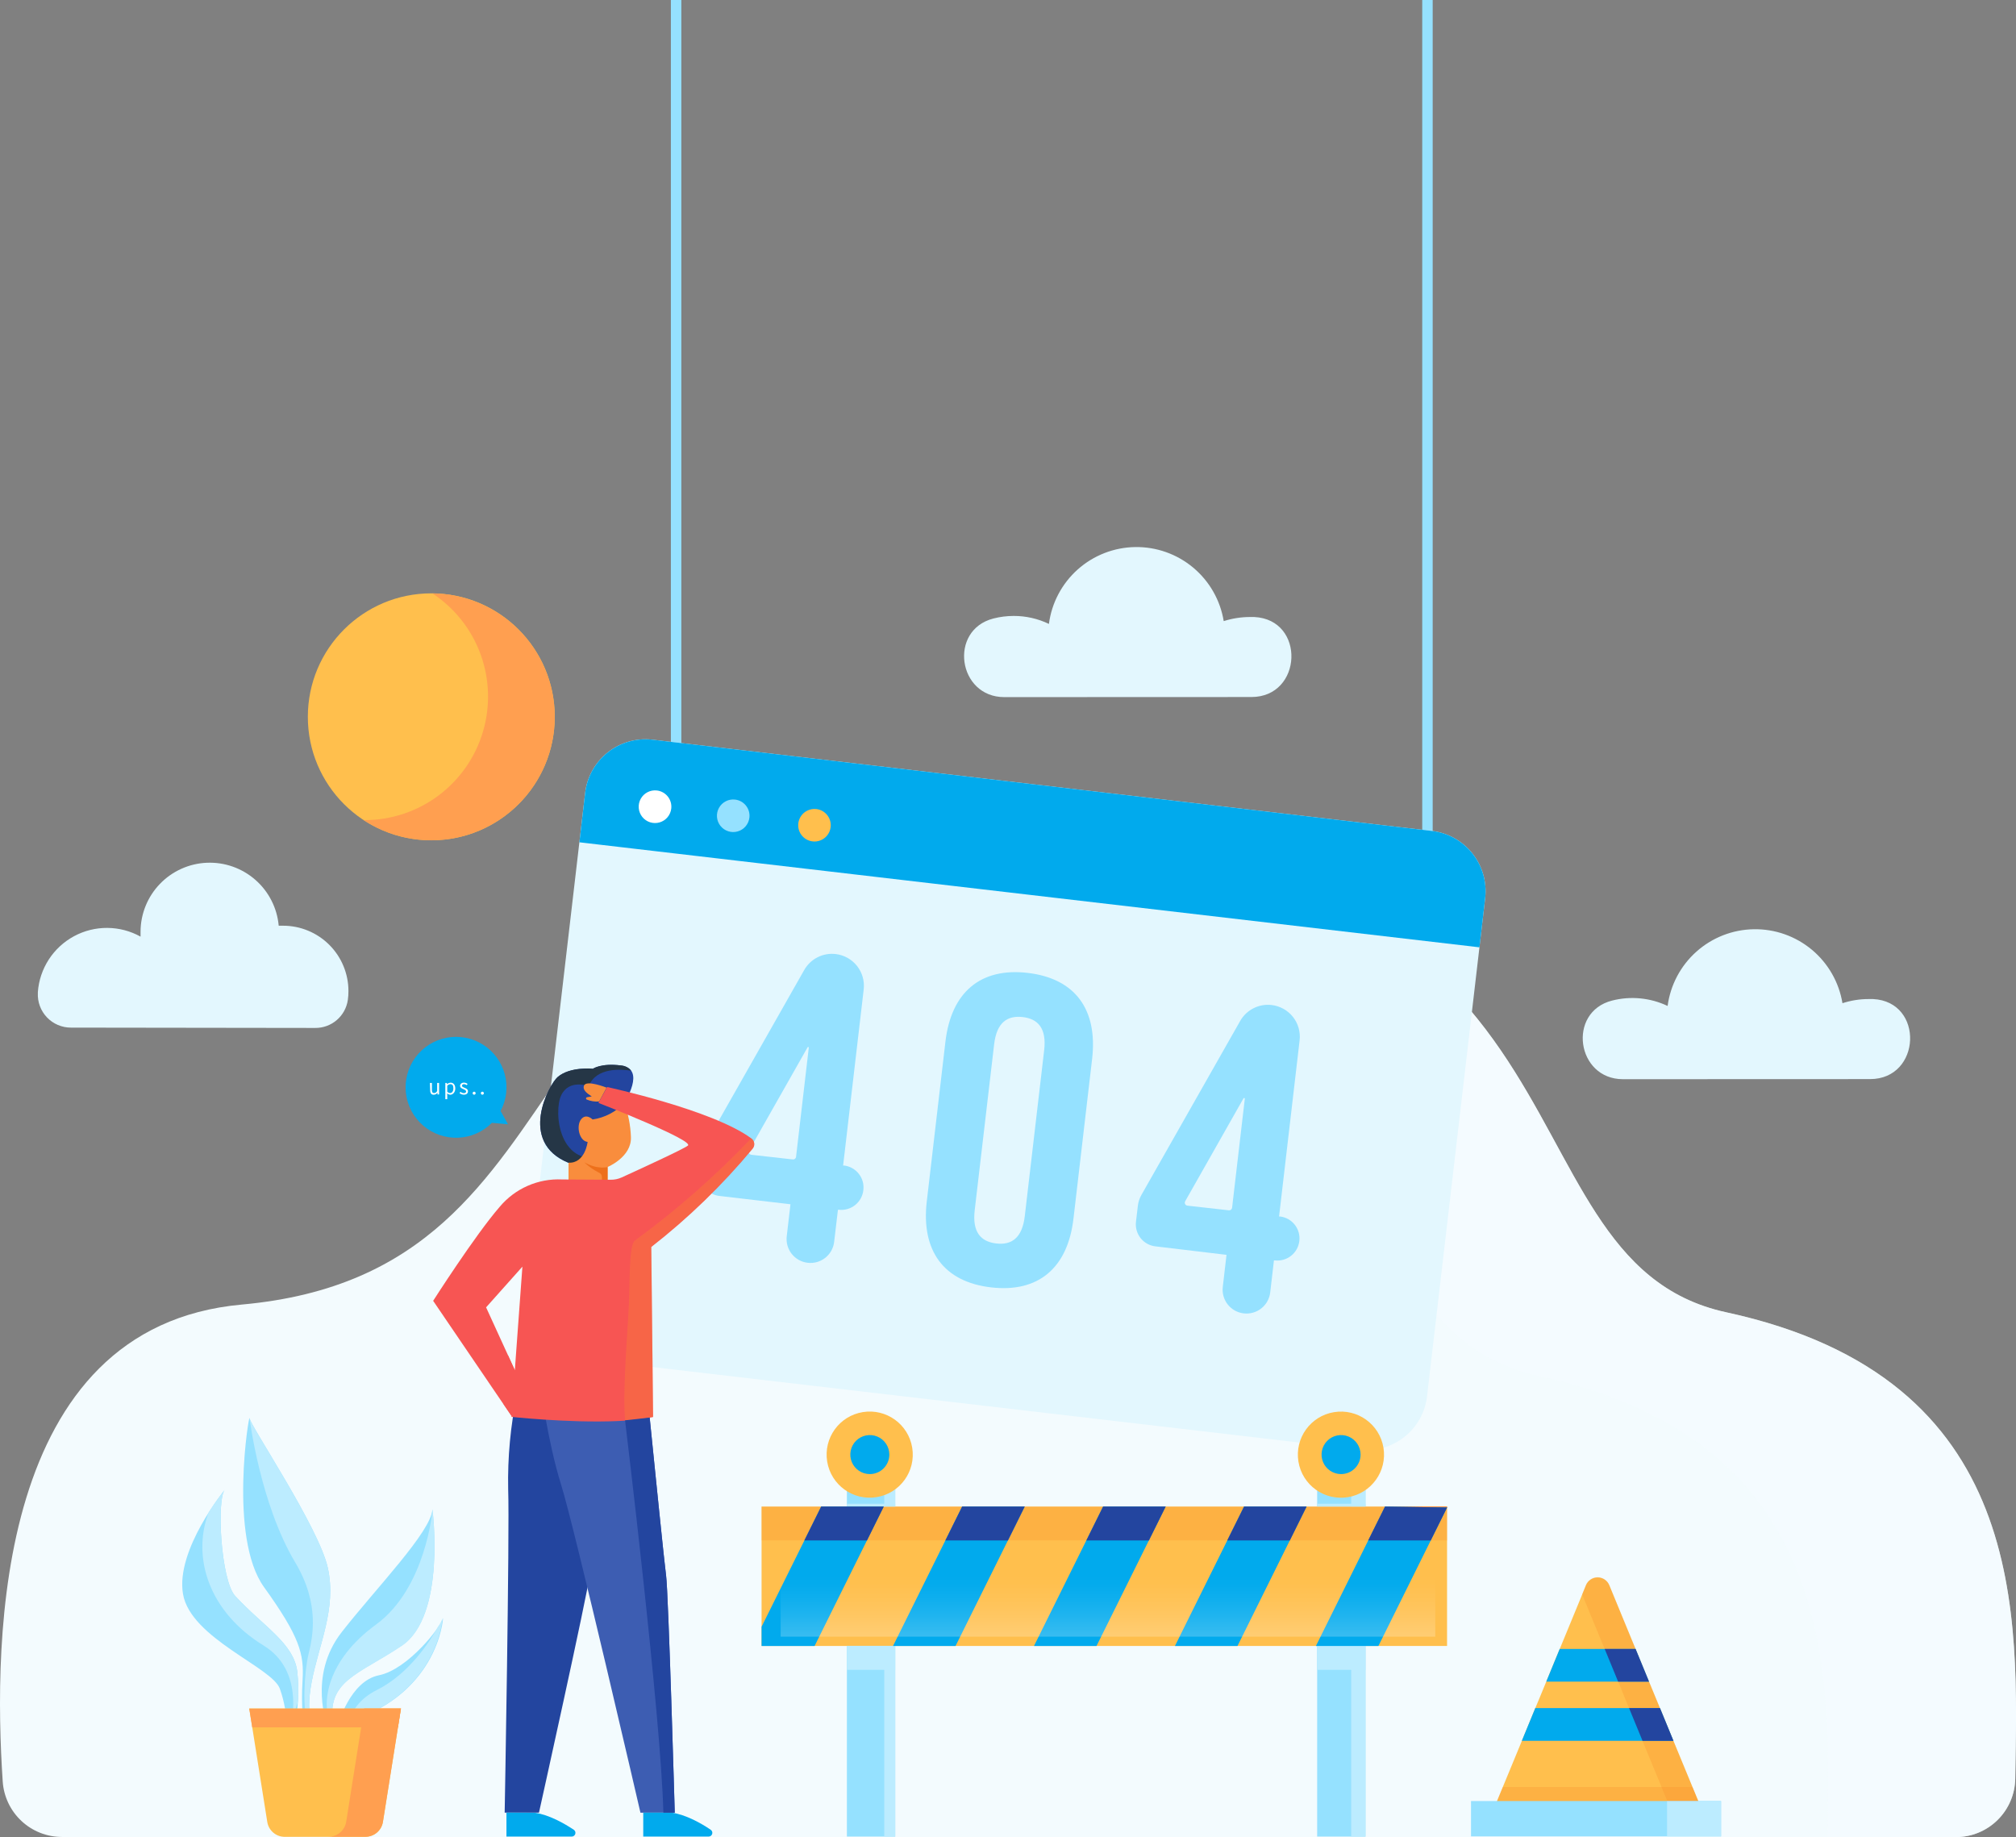  <svg
      width="586"
      height="534"
      viewBox="0 0 586 534"
      fill="none"
      xmlns="http://www.w3.org/2000/svg"
    >
      <rect x="0" y="0" width="586" height="534" fill="#808080" stroke="none"/>
      <g clip-path="url(#clip0_1571_32508)">
        <path
          d="M568.512 533.998C573.053 533.999 577.412 532.211 580.644 529.021C583.877 525.832 585.723 521.497 585.784 516.956C586.503 469.955 590.288 400.62 501.773 381.435C430.136 365.926 472.602 238.6 279.684 246.836C141.199 252.738 177.927 369.467 70.308 379.196C-1.343 385.668 -1.967 476.292 0.788 517.811C1.077 522.188 3.019 526.292 6.221 529.29C9.423 532.288 13.646 533.957 18.032 533.958L568.512 533.998Z"
          fill="#F3FBFE"
        />
        <path
          opacity="0.55"
          d="M501.773 381.478C430.136 365.969 472.603 238.643 279.684 246.879C246.742 248.235 223.732 255.956 206.324 266.973C212.185 266.2 218.413 265.617 225.048 265.386C417.979 257.15 375.499 384.463 447.136 399.985C534.715 418.981 531.948 487.027 531.174 534.001H568.512C573.053 534.001 577.412 532.213 580.644 529.023C583.877 525.834 585.723 521.5 585.784 516.959C586.503 469.998 590.288 400.663 501.773 381.478Z"
          fill="#F3FBFE"
        />
        <path d="M198.047 0H195.008V222.251H198.047V0Z" fill="#95E1FF" />
        <path d="M416.445 0H413.406V256.389H416.445V0Z" fill="#95E1FF" />
        <path
          d="M416.161 241.52L189.663 215.007C187.361 214.737 185.028 214.923 182.797 215.555C180.567 216.186 178.483 217.252 176.665 218.69C174.847 220.127 173.33 221.91 172.2 223.934C171.071 225.959 170.352 228.186 170.085 230.489L153.179 375.346C152.911 377.647 153.098 379.979 153.731 382.207C154.364 384.436 155.429 386.519 156.867 388.336C158.304 390.153 160.086 391.668 162.109 392.797C164.133 393.925 166.359 394.644 168.66 394.911L395.24 421.356C397.541 421.625 399.873 421.437 402.101 420.805C404.33 420.172 406.412 419.106 408.229 417.669C410.046 416.231 411.562 414.449 412.69 412.426C413.818 410.402 414.537 408.176 414.804 405.875L431.71 261.018C432.232 256.37 430.887 251.706 427.972 248.05C425.056 244.393 420.808 242.045 416.161 241.52Z"
          fill="#E3F7FE"
        />
        <path
          d="M430.041 275.36L431.71 261.018C432.232 256.37 430.888 251.706 427.972 248.05C425.056 244.393 420.808 242.045 416.161 241.52L189.663 215.007C187.361 214.737 185.028 214.923 182.797 215.555C180.567 216.186 178.483 217.252 176.665 218.69C174.847 220.127 173.33 221.91 172.201 223.934C171.071 225.959 170.353 228.186 170.085 230.489L168.416 244.831L430.041 275.36Z"
          fill="#01AAED"
        />
        <path
          d="M205.063 332.538L233.772 281.941C234.672 280.356 236.02 279.071 237.646 278.248C239.273 277.425 241.106 277.1 242.916 277.314C245.359 277.6 247.588 278.843 249.115 280.772C250.641 282.7 251.34 285.156 251.057 287.599L245.074 338.779H245.331C246.177 338.878 246.994 339.144 247.736 339.561C248.477 339.979 249.129 340.54 249.651 341.212C250.174 341.884 250.558 342.653 250.781 343.474C251.003 344.296 251.06 345.154 250.948 345.997C250.748 347.691 249.884 349.236 248.546 350.294C247.209 351.352 245.506 351.837 243.812 351.642H243.568L242.469 360.963C242.366 361.87 242.085 362.747 241.642 363.544C241.2 364.341 240.604 365.043 239.889 365.609C239.174 366.175 238.354 366.595 237.477 366.843C236.599 367.091 235.681 367.163 234.776 367.056C233.87 366.951 232.994 366.669 232.198 366.226C231.402 365.783 230.701 365.187 230.135 364.472C229.569 363.758 229.15 362.939 228.901 362.062C228.652 361.185 228.578 360.268 228.684 359.362L229.769 350.041L209.106 347.626C208.266 347.528 207.455 347.266 206.717 346.854C205.979 346.443 205.329 345.89 204.805 345.227C204.281 344.564 203.892 343.804 203.662 342.991C203.431 342.178 203.363 341.328 203.462 340.489L204.004 335.794C204.12 334.645 204.481 333.535 205.063 332.538ZM231.384 336.323L235.088 304.587C235.096 304.562 235.099 304.537 235.097 304.512C235.095 304.486 235.089 304.462 235.077 304.439C235.066 304.416 235.05 304.396 235.031 304.38C235.012 304.363 234.99 304.35 234.966 304.342C234.942 304.334 234.916 304.331 234.891 304.333C234.866 304.335 234.841 304.341 234.818 304.353C234.796 304.364 234.775 304.38 234.759 304.399C234.742 304.418 234.73 304.44 234.722 304.464L217.748 334.396C217.681 334.518 217.644 334.655 217.642 334.794C217.639 334.934 217.67 335.072 217.733 335.196C217.796 335.321 217.889 335.428 218.002 335.508C218.116 335.589 218.248 335.64 218.386 335.658L230.448 337.015C230.662 337.039 230.878 336.982 231.052 336.853C231.225 336.725 231.344 336.535 231.384 336.323Z"
          fill="#95E1FF"
        />
        <path
          d="M331.77 347.352L360.493 296.756C361.392 295.173 362.737 293.89 364.361 293.067C365.985 292.244 367.815 291.918 369.624 292.129C370.834 292.269 372.005 292.646 373.069 293.238C374.133 293.831 375.07 294.628 375.826 295.583C376.583 296.538 377.143 297.633 377.475 298.806C377.808 299.978 377.906 301.204 377.764 302.414L371.794 353.594H372.052C372.891 353.69 373.702 353.951 374.439 354.361C375.176 354.771 375.825 355.323 376.348 355.985C376.871 356.647 377.259 357.406 377.488 358.218C377.717 359.03 377.783 359.88 377.683 360.717C377.587 361.556 377.326 362.368 376.916 363.106C376.506 363.844 375.954 364.493 375.292 365.018C374.631 365.542 373.872 365.931 373.06 366.161C372.248 366.392 371.398 366.46 370.56 366.362H370.302L369.217 375.683C369.002 377.51 368.072 379.176 366.629 380.316C365.186 381.456 363.35 381.976 361.524 381.762C360.618 381.659 359.741 381.379 358.943 380.936C358.146 380.493 357.444 379.897 356.878 379.182C356.312 378.467 355.893 377.647 355.645 376.77C355.396 375.892 355.324 374.974 355.432 374.069L356.517 364.747L335.84 362.278C335.001 362.18 334.189 361.918 333.451 361.506C332.713 361.095 332.063 360.542 331.539 359.879C331.015 359.216 330.627 358.457 330.396 357.644C330.166 356.831 330.098 355.98 330.196 355.141L330.752 350.446C330.883 349.358 331.229 348.306 331.77 347.352ZM358.132 351.111L361.836 319.374C361.841 319.328 361.83 319.28 361.805 319.241C361.779 319.202 361.741 319.172 361.696 319.158C361.651 319.143 361.603 319.145 361.559 319.162C361.515 319.179 361.479 319.211 361.456 319.252L344.496 349.184C344.429 349.306 344.392 349.443 344.389 349.582C344.387 349.722 344.418 349.859 344.481 349.984C344.544 350.108 344.636 350.216 344.75 350.296C344.864 350.377 344.996 350.428 345.134 350.446L357.196 351.803C357.41 351.827 357.626 351.769 357.8 351.641C357.973 351.513 358.092 351.323 358.132 351.111Z"
          fill="#95E1FF"
        />
        <path
          d="M274.815 302.768C276.484 288.48 284.963 281.18 298.748 282.795C312.533 284.41 319.1 293.446 317.458 307.747L312.031 354.219C310.362 368.521 301.869 375.807 288.084 374.206C274.299 372.605 267.732 363.541 269.388 349.24L274.815 302.768ZM283.322 351.777C282.575 358.168 285.113 360.909 289.576 361.438C294.04 361.967 297.134 359.864 297.88 353.473L303.51 305.292C304.257 298.901 301.733 296.146 297.269 295.631C292.805 295.115 289.698 297.205 288.966 303.582L283.322 351.777Z"
          fill="#95E1FF"
        />
        <path
          d="M195.118 235.022C195.012 235.956 194.631 236.837 194.024 237.555C193.417 238.273 192.61 238.794 191.707 239.053C190.803 239.311 189.843 239.296 188.948 239.009C188.053 238.722 187.263 238.175 186.679 237.439C186.095 236.702 185.742 235.809 185.666 234.872C185.59 233.935 185.793 232.996 186.251 232.175C186.709 231.354 187.4 230.687 188.237 230.259C189.074 229.831 190.019 229.661 190.952 229.771C192.2 229.917 193.339 230.552 194.119 231.536C194.9 232.52 195.259 233.773 195.118 235.022Z"
          fill="white"
        />
        <path
          d="M217.829 237.679C217.718 238.609 217.335 239.485 216.726 240.196C216.118 240.907 215.312 241.423 214.411 241.676C213.51 241.93 212.554 241.911 211.664 241.622C210.774 241.332 209.989 240.786 209.41 240.051C208.83 239.316 208.481 238.425 208.407 237.492C208.333 236.559 208.538 235.625 208.994 234.808C209.451 233.991 210.14 233.327 210.973 232.901C211.807 232.475 212.748 232.306 213.678 232.415C214.296 232.487 214.894 232.681 215.438 232.985C215.982 233.289 216.46 233.697 216.846 234.186C217.231 234.675 217.517 235.235 217.686 235.835C217.854 236.434 217.903 237.061 217.829 237.679Z"
          fill="#95E1FF"
        />
        <path
          d="M241.45 240.42C241.342 241.35 240.96 242.228 240.353 242.941C239.746 243.655 238.941 244.172 238.04 244.428C237.139 244.683 236.182 244.666 235.291 244.378C234.399 244.09 233.613 243.544 233.033 242.809C232.452 242.074 232.102 241.184 232.027 240.25C231.952 239.316 232.156 238.381 232.613 237.563C233.069 236.746 233.758 236.082 234.592 235.655C235.426 235.229 236.368 235.06 237.298 235.169C238.545 235.315 239.683 235.95 240.461 236.935C241.24 237.92 241.595 239.173 241.45 240.42Z"
          fill="#FFBF4D"
        />
        <path
          d="M150.264 405.412C148.385 414.428 147.529 423.627 147.713 432.834C148.174 445.249 146.695 526.877 146.695 526.877H156.668C156.668 526.877 170.859 462.956 171.388 457.909C171.918 452.861 179.041 402.387 179.041 402.387L150.264 405.412Z"
          fill="#23459F"
        />
        <path
          d="M156.898 401.695C156.898 401.695 159.191 419.131 163.099 431.546C167.006 443.961 186.164 526.905 186.164 526.905H196.136C196.136 526.905 194.304 462.984 193.612 457.937C192.921 452.889 187.873 402.401 187.873 402.401L156.898 401.695Z"
          fill="#3D5DB2"
        />
        <path
          d="M186.977 526.879V533.84H205.971C206.205 533.84 206.434 533.765 206.622 533.626C206.81 533.486 206.948 533.29 207.015 533.065C207.082 532.841 207.075 532.601 206.994 532.381C206.914 532.161 206.764 531.973 206.568 531.845C203.855 530 199.35 527.449 195.226 526.879H186.977Z"
          fill="#01AAED"
        />
        <path
          d="M147.211 526.879V533.84H166.206C166.431 533.834 166.649 533.758 166.83 533.623C167.01 533.488 167.144 533.3 167.213 533.085C167.282 532.87 167.282 532.639 167.213 532.424C167.144 532.209 167.01 532.021 166.83 531.886C164.048 530.04 159.612 527.489 155.474 526.92L147.211 526.879Z"
          fill="#01AAED"
        />
        <path
          d="M181.442 320.571C181.442 320.571 187.982 310.652 180.479 309.716C174.726 308.97 172.338 310.679 172.338 310.679C172.338 310.679 165.704 309.96 162.081 313.094C159.598 315.252 150.481 331.955 165.229 337.993C179.977 344.031 176.829 328.495 176.829 328.495L181.442 320.571Z"
          fill="#23459F"
        />
        <path
          d="M180.479 309.689C174.726 308.942 172.338 310.652 172.338 310.652C172.338 310.652 165.704 309.933 162.081 313.067C159.598 315.224 150.481 331.927 165.229 337.965C172.162 340.815 175.133 338.901 176.341 336.066C162.352 340.014 160.833 323.148 163.139 318.345C165.446 313.542 171.117 315.727 171.117 315.727C173.315 310.177 180.479 310.788 183.436 311.208C183.078 310.761 182.63 310.394 182.12 310.133C181.61 309.871 181.051 309.719 180.479 309.689Z"
          fill="#253646"
        />
        <path
          d="M172.257 325.399C172.257 325.399 170.33 323.459 168.878 325.399C167.427 327.339 168.39 331.681 170.805 331.925C170.805 331.925 170.086 338.208 165.256 337.963V343.052H176.612V339.212C176.612 339.212 183.626 336.322 183.396 330.514C183.279 327.131 182.624 323.787 181.456 320.609C179.014 323.193 175.774 324.881 172.257 325.399Z"
          fill="#F98D3D"
        />
        <path
          d="M173.993 340.8C175.119 341.275 174.93 341.98 174.984 343.052H176.612V339.212C176.612 339.212 173.898 340.094 169.828 337.855C171.069 339.03 172.472 340.022 173.993 340.8Z"
          fill="#ED701B"
        />
        <path
          d="M176.327 316.147C176.327 316.147 170.439 313.799 169.747 315.563C169.299 316.716 170.439 317.707 172.012 318.711L170.656 318.928C170.584 318.938 170.518 318.968 170.463 319.016C170.409 319.063 170.371 319.126 170.352 319.195C170.333 319.265 170.335 319.338 170.358 319.407C170.38 319.475 170.423 319.535 170.479 319.579C171.639 320.071 172.9 320.276 174.156 320.176L176.327 316.147Z"
          fill="#F98D3D"
        />
        <path
          d="M218.385 330.894C207.151 322.577 176.475 315.969 176.475 315.969L173.951 320.582C173.951 320.582 201.792 331.437 199.96 332.984C198.875 333.933 185.267 340.161 180.667 342.264C179.669 342.711 178.586 342.933 177.492 342.916L163.396 342.834C159.957 342.668 156.526 343.302 153.374 344.686C150.221 346.071 147.433 348.168 145.229 350.813C138.078 359.049 125.908 378.112 125.908 378.112L146.395 408.234L148.661 411.559V411.843L150.683 412.047C157.263 412.658 178.361 414.326 189.54 411.952L189.839 411.884L189.31 362.468C200.1 354.047 209.956 344.495 218.711 333.974C218.909 333.758 219.06 333.503 219.152 333.225C219.244 332.947 219.275 332.652 219.244 332.36C219.214 332.069 219.121 331.787 218.973 331.535C218.825 331.282 218.624 331.063 218.385 330.894ZM149.652 398.289L147.657 393.92L141.294 380.012L151.85 368.18L149.95 394.137L149.652 398.289Z"
          fill="#F75553"
        />
        <path
          d="M147.645 393.922L149.653 398.291L148.676 411.466L148.662 411.507L146.396 408.182L147.645 393.922Z"
          fill="#F75553"
        />
        <g mix-blend-mode="multiply" opacity="0.29">
          <path
            d="M184.548 360.598C182.648 361.954 183.191 374.166 182.662 381.832C181.875 394.627 181.115 405.699 181.685 412.85C184.324 412.705 186.949 412.374 189.541 411.859L189.839 411.791L189.31 362.375C200.1 353.954 209.956 344.402 218.711 333.881C218.9 333.667 219.043 333.415 219.13 333.142C219.216 332.869 219.245 332.581 219.215 332.297C219.184 332.012 219.094 331.737 218.952 331.489C218.809 331.241 218.616 331.025 218.385 330.855C208.019 341.763 196.695 351.717 184.548 360.598Z"
            fill="#F98D2B"
          />
        </g>
        <path
          d="M193.612 457.922C193.11 454.272 190.355 426.972 188.849 412.047L181.686 412.847C181.686 412.847 192.133 498.776 192.825 526.89H196.135C196.135 526.89 194.303 462.969 193.612 457.922Z"
          fill="#23459F"
        />
        <path
          d="M147.672 326.811L145.514 322.93C147.252 319.659 147.687 315.851 146.733 312.271C145.778 308.692 143.505 305.606 140.37 303.634C137.234 301.662 133.468 300.95 129.829 301.64C126.19 302.33 122.946 304.371 120.75 307.354C118.554 310.337 117.568 314.041 117.99 317.721C118.412 321.402 120.211 324.786 123.025 327.194C125.839 329.603 129.461 330.857 133.162 330.706C136.863 330.554 140.369 329.007 142.977 326.376L147.672 326.811Z"
          fill="#01AAED"
        />
        <path
          d="M124.973 314.789H125.542V316.824C125.542 317.448 125.732 317.72 126.167 317.72C126.601 317.72 126.75 317.543 127.076 317.15V314.789H127.632V318.127H127.171V317.598C127.05 317.781 126.887 317.932 126.696 318.038C126.505 318.144 126.29 318.203 126.072 318.208C125.366 318.208 125.04 317.747 125.04 316.851L124.973 314.789Z"
          fill="white"
        />
        <path
          d="M130.005 318.384V319.51H129.449V314.788H129.911V315.168C130.203 314.894 130.582 314.73 130.982 314.707C131.837 314.707 132.339 315.372 132.339 316.403C132.339 317.434 131.661 318.208 130.887 318.208C130.545 318.182 130.221 318.043 129.965 317.814L130.005 318.384ZM130.82 317.719C131.376 317.719 131.783 317.217 131.783 316.362C131.783 315.508 131.525 315.141 130.901 315.141C130.556 315.171 130.236 315.331 130.005 315.589V317.339C130.226 317.555 130.513 317.689 130.82 317.719Z"
          fill="white"
        />
        <path
          d="M133.846 317.355C134.118 317.6 134.469 317.74 134.836 317.748C135.27 317.748 135.487 317.518 135.487 317.233C135.487 316.948 135.094 316.744 134.727 316.595C134.361 316.446 133.737 316.201 133.737 315.645C133.737 315.089 134.158 314.695 134.877 314.695C135.259 314.695 135.629 314.83 135.921 315.075L135.65 315.428C135.439 315.243 135.171 315.138 134.89 315.13C134.47 315.13 134.28 315.36 134.28 315.618C134.28 315.876 134.646 316.039 135.012 316.188C135.379 316.337 136.03 316.568 136.03 317.192C136.03 317.816 135.596 318.196 134.809 318.196C134.357 318.187 133.922 318.024 133.574 317.735L133.846 317.355Z"
          fill="white"
        />
        <path
          d="M137.794 317.329C137.881 317.324 137.967 317.344 138.042 317.389C138.117 317.433 138.177 317.499 138.214 317.577C138.251 317.656 138.264 317.744 138.25 317.83C138.236 317.916 138.197 317.996 138.138 318.059C138.078 318.123 138.001 318.167 137.916 318.186C137.831 318.205 137.743 318.198 137.662 318.166C137.581 318.134 137.511 318.079 137.462 318.007C137.413 317.935 137.387 317.85 137.387 317.763C137.385 317.708 137.394 317.653 137.414 317.601C137.433 317.549 137.463 317.502 137.5 317.462C137.538 317.421 137.584 317.389 137.634 317.366C137.684 317.343 137.739 317.331 137.794 317.329Z"
          fill="white"
        />
        <path
          d="M140.196 317.328C140.283 317.326 140.368 317.349 140.441 317.395C140.514 317.441 140.572 317.508 140.607 317.587C140.642 317.666 140.652 317.754 140.637 317.839C140.622 317.924 140.582 318.002 140.522 318.064C140.461 318.127 140.384 318.169 140.3 318.187C140.215 318.205 140.127 318.197 140.047 318.165C139.967 318.132 139.898 318.077 139.85 318.005C139.801 317.933 139.776 317.849 139.776 317.763C139.774 317.706 139.783 317.65 139.804 317.597C139.824 317.545 139.855 317.497 139.894 317.456C139.933 317.416 139.98 317.384 140.032 317.362C140.084 317.34 140.14 317.328 140.196 317.328Z"
          fill="white"
        />
        <path
          d="M91.596 502.696C91.596 502.696 88.516 499.833 90.579 488.951C92.641 478.07 97.878 467.608 95.3 455.79C92.722 443.972 72.615 414.203 72.547 412.222C72.48 410.241 66.333 446.862 76.74 461.326C87.146 475.79 88.408 480.77 87.947 488.354C87.485 495.939 88.055 502.059 89.195 503.822L91.596 502.696Z"
          fill="#95E1FF"
        />
        <path
          d="M89.683 480.811C88.475 485.669 87.743 497.84 89.683 500.757C89.859 501.028 90.117 500.879 90.443 500.363C89.846 498.355 89.466 494.827 90.578 488.952C92.641 478.097 97.878 467.609 95.3 455.791C92.722 443.973 72.615 414.204 72.547 412.223C72.547 412.223 75.586 437.026 85.789 454.108C93.102 466.334 90.85 475.954 89.683 480.811Z"
          fill="#BCECFF"
        />
        <path
          d="M95.259 501.95C95.259 501.95 89.344 487.187 99.329 474.406C109.315 461.624 125.366 445.206 125.691 438.707C125.691 438.707 129.762 469.575 116.764 478.313C103.766 487.051 94.621 488.463 96.874 501.895L95.259 501.95Z"
          fill="#95E1FF"
        />
        <path
          d="M109.342 472.181C94.798 482.764 93.604 494.962 95.856 500.607C95.932 500.816 96.058 501.004 96.224 501.153C96.39 501.302 96.59 501.408 96.806 501.462C94.852 488.49 103.929 487.011 116.805 478.395C129.68 469.779 125.732 438.789 125.732 438.789C125.732 438.789 123.873 461.516 109.342 472.181Z"
          fill="#BCECFF"
        />
        <path
          d="M85.531 502.275C86.69 496.93 86.992 491.434 86.426 485.993C85.422 477.608 76.603 472.832 68.368 463.917C64.121 459.331 62.873 435.084 65.492 432.832C65.492 432.832 50.961 450.471 53.199 463.361C55.438 476.251 79.168 484.65 81.352 490.878C82.66 494.565 83.338 498.445 83.36 502.357L85.531 502.275Z"
          fill="#95E1FF"
        />
        <path
          d="M60.58 439.764C55.776 452.776 60.702 468.543 76.671 478.339C88.42 485.544 84.676 500.537 84.676 500.537L86.602 494.621C86.803 491.754 86.744 488.875 86.426 486.019C85.422 477.607 76.603 472.83 68.367 463.916C64.297 459.493 62.94 436.779 65.233 433.156C63.571 435.279 62.018 437.484 60.58 439.764Z"
          fill="#BCECFF"
        />
        <path
          d="M65.232 433.158L65.49 432.832C65.391 432.93 65.305 433.039 65.232 433.158Z"
          fill="#BCECFF"
        />
        <path
          d="M98.299 501.297C98.299 501.297 101.704 488.652 110.143 486.955C118.582 485.259 128.256 472.79 128.772 470.348C128.84 470.348 127.347 493.889 98.299 501.297Z"
          fill="#95E1FF"
        />
        <path
          d="M109.654 491.174C104.499 493.752 102.341 497.225 101.514 500.387C127.374 492.069 128.649 470.387 128.649 470.387C128.328 471.276 127.871 472.109 127.292 472.856C124.918 477.266 118.785 486.574 109.654 491.174Z"
          fill="#BCECFF"
        />
        <path
          d="M116.546 496.605H72.451L77.688 529.577C77.879 530.788 78.497 531.892 79.43 532.688C80.363 533.484 81.55 533.921 82.776 533.919H106.221C107.448 533.921 108.634 533.484 109.567 532.688C110.5 531.892 111.118 530.788 111.309 529.577L116.546 496.605Z"
          fill="#FFBF4D"
        />
        <path
          d="M115.678 502.099L116.532 496.645H72.451L73.32 502.099H115.678Z"
          fill="#FF9F50"
        />
        <path
          d="M105.854 496.605L100.631 529.536C100.437 530.747 99.819 531.848 98.886 532.644C97.954 533.44 96.769 533.877 95.543 533.878H106.221C107.447 533.88 108.634 533.444 109.567 532.647C110.5 531.851 111.118 530.748 111.309 529.536L116.546 496.605H105.854Z"
          fill="#FF9F50"
        />
        <path
          d="M420.625 437.922H221.371V478.437H420.625V437.922Z"
          fill="#FFBF4D"
        />
        <g mix-blend-mode="multiply" opacity="0.29">
          <path
            d="M420.625 437.922H221.371V447.759H420.625V437.922Z"
            fill="#F98D2B"
          />
        </g>
        <path
          d="M238.697 437.922H256.877L252.007 447.759H233.812L238.697 437.922Z"
          fill="#F77E2D"
        />
        <path
          d="M279.672 437.922H297.852L292.981 447.759H274.801L279.672 437.922Z"
          fill="#F77E2D"
        />
        <path
          d="M320.646 437.922H338.827L333.956 447.759H315.775L320.646 437.922Z"
          fill="#F77E2D"
        />
        <path
          d="M361.621 437.922H379.788L374.917 447.759H356.736L361.621 437.922Z"
          fill="#F77E2D"
        />
        <path
          d="M420.625 437.922V438.193L415.876 447.759H397.709L402.593 437.922H420.625Z"
          fill="#F77E2D"
        />
        <path
          d="M260.214 478.438H246.172V533.838H260.214V478.438Z"
          fill="#95E1FF"
        />
        <path
          d="M260.216 478.438H257.027V533.838H260.216V478.438Z"
          fill="#BCECFF"
        />
        <path
          d="M396.91 478.438H382.867V533.838H396.91V478.438Z"
          fill="#95E1FF"
        />
        <path
          d="M396.91 478.438H392.758V533.838H396.91V478.438Z"
          fill="#BCECFF"
        />
        <path
          d="M260.214 478.395H246.172V485.369H260.214V478.395Z"
          fill="#BCECFF"
        />
        <path
          d="M396.91 478.395H382.867V485.369H396.91V478.395Z"
          fill="#BCECFF"
        />
        <path
          d="M260.214 431.586H246.172V437.882H260.214V431.586Z"
          fill="#95E1FF"
        />
        <path
          d="M260.216 431.586H257.027V437.882H260.216V431.586Z"
          fill="#BCECFF"
        />
        <path
          d="M396.91 431.586H382.867V437.882H396.91V431.586Z"
          fill="#95E1FF"
        />
        <path
          d="M396.91 431.586H392.758V437.882H396.91V431.586Z"
          fill="#BCECFF"
        />
        <path
          d="M260.214 437.094H246.172V437.881H260.214V437.094Z"
          fill="#BCECFF"
        />
        <path
          d="M396.91 437.094H382.867V437.881H396.91V437.094Z"
          fill="#BCECFF"
        />
        <path
          d="M256.878 437.922L236.784 478.437H221.371V472.847L238.697 437.922H256.878Z"
          fill="#01AAED"
        />
        <path
          d="M279.672 437.922L259.578 478.437H277.759L297.852 437.922H279.672Z"
          fill="#01AAED"
        />
        <path
          d="M338.827 437.922L318.733 478.437H300.553L320.646 437.922H338.827Z"
          fill="#01AAED"
        />
        <path
          d="M379.786 437.922L359.706 478.437H341.525L361.619 437.922H379.786Z"
          fill="#01AAED"
        />
        <path
          d="M402.594 437.922L382.5 478.437H400.667L420.625 438.193L402.594 437.922Z"
          fill="#01AAED"
        />
        <path
          d="M256.877 437.922L252.007 447.759H233.812L238.697 437.922H256.877Z"
          fill="#23459F"
        />
        <path
          d="M297.852 437.922L292.981 447.759H274.801L279.672 437.922H297.852Z"
          fill="#23459F"
        />
        <path
          d="M338.827 437.922L333.956 447.759H315.775L320.646 437.922H338.827Z"
          fill="#23459F"
        />
        <path
          d="M379.786 437.922L374.915 447.759H356.734L361.619 437.922H379.786Z"
          fill="#23459F"
        />
        <path
          d="M420.625 438.193L415.876 447.759H397.709L402.593 437.922L420.625 438.193Z"
          fill="#23459F"
        />
        <path
          mix-blend-mode="overlay"
          opacity="0.55"
          d="M417.193 455.453H226.92V475.724H417.193V455.453Z"
          fill="url(#paint0_linear_1571_32508)"
        />
        <path
          d="M254.81 435.18C261.636 434.07 266.27 427.635 265.159 420.808C264.049 413.981 257.615 409.347 250.788 410.458C243.962 411.568 239.328 418.003 240.439 424.83C241.549 431.657 247.983 436.291 254.81 435.18Z"
          fill="#FFBF4D"
        />
        <path
          d="M258.507 422.791C258.504 421.67 258.169 420.575 257.544 419.644C256.919 418.713 256.033 417.988 254.996 417.561C253.96 417.133 252.82 417.023 251.721 417.243C250.621 417.464 249.612 418.005 248.82 418.799C248.029 419.593 247.49 420.603 247.272 421.703C247.054 422.803 247.167 423.942 247.597 424.978C248.027 426.014 248.754 426.899 249.686 427.521C250.618 428.144 251.714 428.476 252.835 428.476C253.581 428.476 254.32 428.329 255.009 428.043C255.698 427.757 256.324 427.338 256.85 426.81C257.377 426.282 257.795 425.655 258.079 424.965C258.363 424.276 258.508 423.537 258.507 422.791Z"
          fill="#01AAED"
        />
        <path
          d="M391.788 435.192C398.615 434.081 403.248 427.647 402.138 420.82C401.027 413.993 394.593 409.359 387.767 410.47C380.94 411.58 376.307 418.015 377.417 424.842C378.528 431.669 384.962 436.302 391.788 435.192Z"
          fill="#FFBF4D"
        />
        <path
          d="M395.485 422.791C395.482 421.67 395.148 420.575 394.523 419.644C393.898 418.713 393.011 417.988 391.975 417.561C390.938 417.133 389.798 417.023 388.699 417.243C387.6 417.464 386.591 418.005 385.799 418.799C385.007 419.593 384.468 420.603 384.251 421.703C384.033 422.803 384.146 423.942 384.576 424.978C385.005 426.014 385.732 426.899 386.664 427.521C387.597 428.144 388.693 428.476 389.814 428.476C390.56 428.476 391.298 428.329 391.987 428.043C392.676 427.757 393.302 427.338 393.829 426.81C394.356 426.282 394.773 425.655 395.057 424.965C395.342 424.276 395.487 423.537 395.485 422.791Z"
          fill="#01AAED"
        />
        <path
          d="M496.13 529.533H432.66L442.375 506.005L446.268 496.508L447.354 493.916L449.104 489.669L449.457 488.814L453.364 479.316L454.083 477.593L461.003 460.795C461.278 460.121 461.747 459.545 462.352 459.139C462.956 458.732 463.667 458.516 464.395 458.516C465.123 458.516 465.834 458.732 466.438 459.139C467.042 459.545 467.512 460.121 467.787 460.795L474.706 477.593L475.425 479.316L479.319 488.814L479.686 489.669L481.436 493.916L482.508 496.508L486.415 506.005L496.13 529.533Z"
          fill="#FFBF4D"
        />
        <g mix-blend-mode="multiply" opacity="0.29">
          <path
            d="M436.825 519.453L432.66 529.534H496.13L491.964 519.453H436.825Z"
            fill="#F98D2B"
          />
        </g>
        <path
          d="M500.268 523.512H427.586V533.783H500.268V523.512Z"
          fill="#95E1FF"
        />
        <path
          d="M500.268 523.512H484.57V533.783H500.268V523.512Z"
          fill="#BCECFF"
        />
        <g mix-blend-mode="multiply" opacity="0.29">
          <path
            d="M493.633 523.51H484.652L477.434 506.021L473.54 496.523L472.454 493.917L470.745 489.671L470.392 488.802L466.484 479.304L465.725 477.608L459.891 463.443L460.976 460.729C461.251 460.055 461.72 459.478 462.325 459.072C462.929 458.666 463.64 458.449 464.368 458.449C465.096 458.449 465.807 458.666 466.411 459.072C467.015 459.478 467.485 460.055 467.76 460.729L474.679 477.527L475.398 479.25L479.292 488.748L479.659 489.616L481.409 493.85L482.481 496.455L486.388 505.953L493.633 523.51Z"
            fill="#F98D2B"
          />
        </g>
        <path
          d="M479.319 488.803H449.457L453.365 479.305H475.412L479.319 488.803Z"
          fill="#01AAED"
        />
        <path
          d="M486.415 505.994V506.008H442.361V505.994L446.269 496.496H482.508L486.415 505.994Z"
          fill="#01AAED"
        />
        <path
          d="M479.319 488.803H470.351L466.443 479.305H475.412L479.319 488.803Z"
          fill="#23459F"
        />
        <path
          d="M486.415 505.994V506.008H477.433V505.994L473.525 496.496H482.507L486.415 505.994Z"
          fill="#23459F"
        />
        <path
          d="M91.61 298.793C93.91 298.817 96.141 298.004 97.888 296.507C99.635 295.01 100.779 292.929 101.107 290.652C101.228 289.798 101.287 288.936 101.284 288.074C101.284 283.036 99.282 278.204 95.72 274.642C92.158 271.079 87.327 269.078 82.289 269.078C81.868 269.078 81.434 269.078 81.014 269.078C80.55 263.927 78.12 259.152 74.229 255.745C70.338 252.338 65.285 250.56 60.118 250.78C54.951 251 50.068 253.201 46.48 256.927C42.893 260.652 40.878 265.616 40.853 270.788C40.853 271.276 40.853 271.765 40.853 272.253C37.9 270.61 34.581 269.737 31.201 269.715C27.822 269.693 24.491 270.523 21.517 272.128C18.543 273.733 16.021 276.061 14.183 278.898C12.346 281.734 11.253 284.988 11.005 288.359C11.005 288.44 11.005 288.522 11.005 288.603C10.938 289.906 11.138 291.209 11.592 292.433C12.046 293.656 12.744 294.774 13.644 295.719C14.544 296.663 15.627 297.415 16.827 297.927C18.027 298.439 19.319 298.702 20.624 298.698L91.61 298.793Z"
          fill="#E3F7FE"
        />
        <path
          d="M543.589 313.664C558.513 313.664 559.395 291.126 544.444 290.394H543.209C540.611 290.39 538.028 290.798 535.557 291.601C534.552 285.526 531.398 280.013 526.671 276.067C521.944 272.121 515.957 270.004 509.8 270.101C503.643 270.198 497.725 272.503 493.125 276.596C488.524 280.689 485.546 286.298 484.733 292.402C479.694 290.009 473.977 289.457 468.573 290.841C455.481 294.206 458.235 313.691 471.748 313.691L543.589 313.664Z"
          fill="#E3F7FE"
        />
        <path
          d="M363.749 202.605C378.674 202.605 379.542 180.081 364.59 179.348H363.356C360.759 179.347 358.177 179.75 355.704 180.542C354.707 174.461 351.557 168.94 346.828 164.988C342.1 161.036 336.108 158.916 329.947 159.015C323.785 159.114 317.865 161.425 313.265 165.526C308.666 169.628 305.694 175.246 304.893 181.357C301.706 179.823 298.213 179.03 294.676 179.036C292.676 179.034 290.684 179.285 288.747 179.783C275.654 183.161 278.409 202.632 291.922 202.632L363.749 202.605Z"
          fill="#E3F7FE"
        />
        <path
          d="M125.367 244.246C145.186 244.246 161.253 228.178 161.253 208.357C161.253 188.537 145.186 172.469 125.367 172.469C105.547 172.469 89.481 188.537 89.481 208.357C89.481 228.178 105.547 244.246 125.367 244.246Z"
          fill="#FFBF4D"
        />
        <path
          d="M125.665 172.469C132.122 176.708 137.041 182.917 139.689 190.174C142.337 197.431 142.574 205.348 140.365 212.75C138.155 220.153 133.618 226.645 127.425 231.263C121.233 235.881 113.716 238.378 105.992 238.384H105.693C110.358 241.442 115.672 243.371 121.212 244.017C126.752 244.663 132.367 244.008 137.61 242.105C142.853 240.202 147.581 237.103 151.417 233.054C155.253 229.005 158.093 224.117 159.711 218.779C161.329 213.44 161.68 207.798 160.737 202.301C159.794 196.803 157.582 191.601 154.277 187.107C150.973 182.613 146.666 178.952 141.699 176.413C136.733 173.874 131.243 172.529 125.665 172.482V172.469Z"
          fill="#FF9F50"
        />
      </g>
      <defs>
        <linearGradient
          id="paint0_linear_1571_32508"
          x1="322.056"
          y1="490.283"
          x2="322.056"
          y2="457.651"
          gradientUnits="userSpaceOnUse"
        >
          <stop stop-color="white" />
          <stop offset="0.12" stop-color="white" stop-opacity="0.82" />
          <stop offset="0.3" stop-color="white" stop-opacity="0.58" />
          <stop offset="0.47" stop-color="white" stop-opacity="0.37" />
          <stop offset="0.64" stop-color="white" stop-opacity="0.21" />
          <stop offset="0.78" stop-color="white" stop-opacity="0.1" />
          <stop offset="0.91" stop-color="white" stop-opacity="0.02" />
          <stop offset="1" stop-color="white" stop-opacity="0" />
        </linearGradient>
        <clipPath id="clip0_1571_32508">
          <rect width="586" height="534" fill="white" />
        </clipPath>
      </defs>
    </svg>